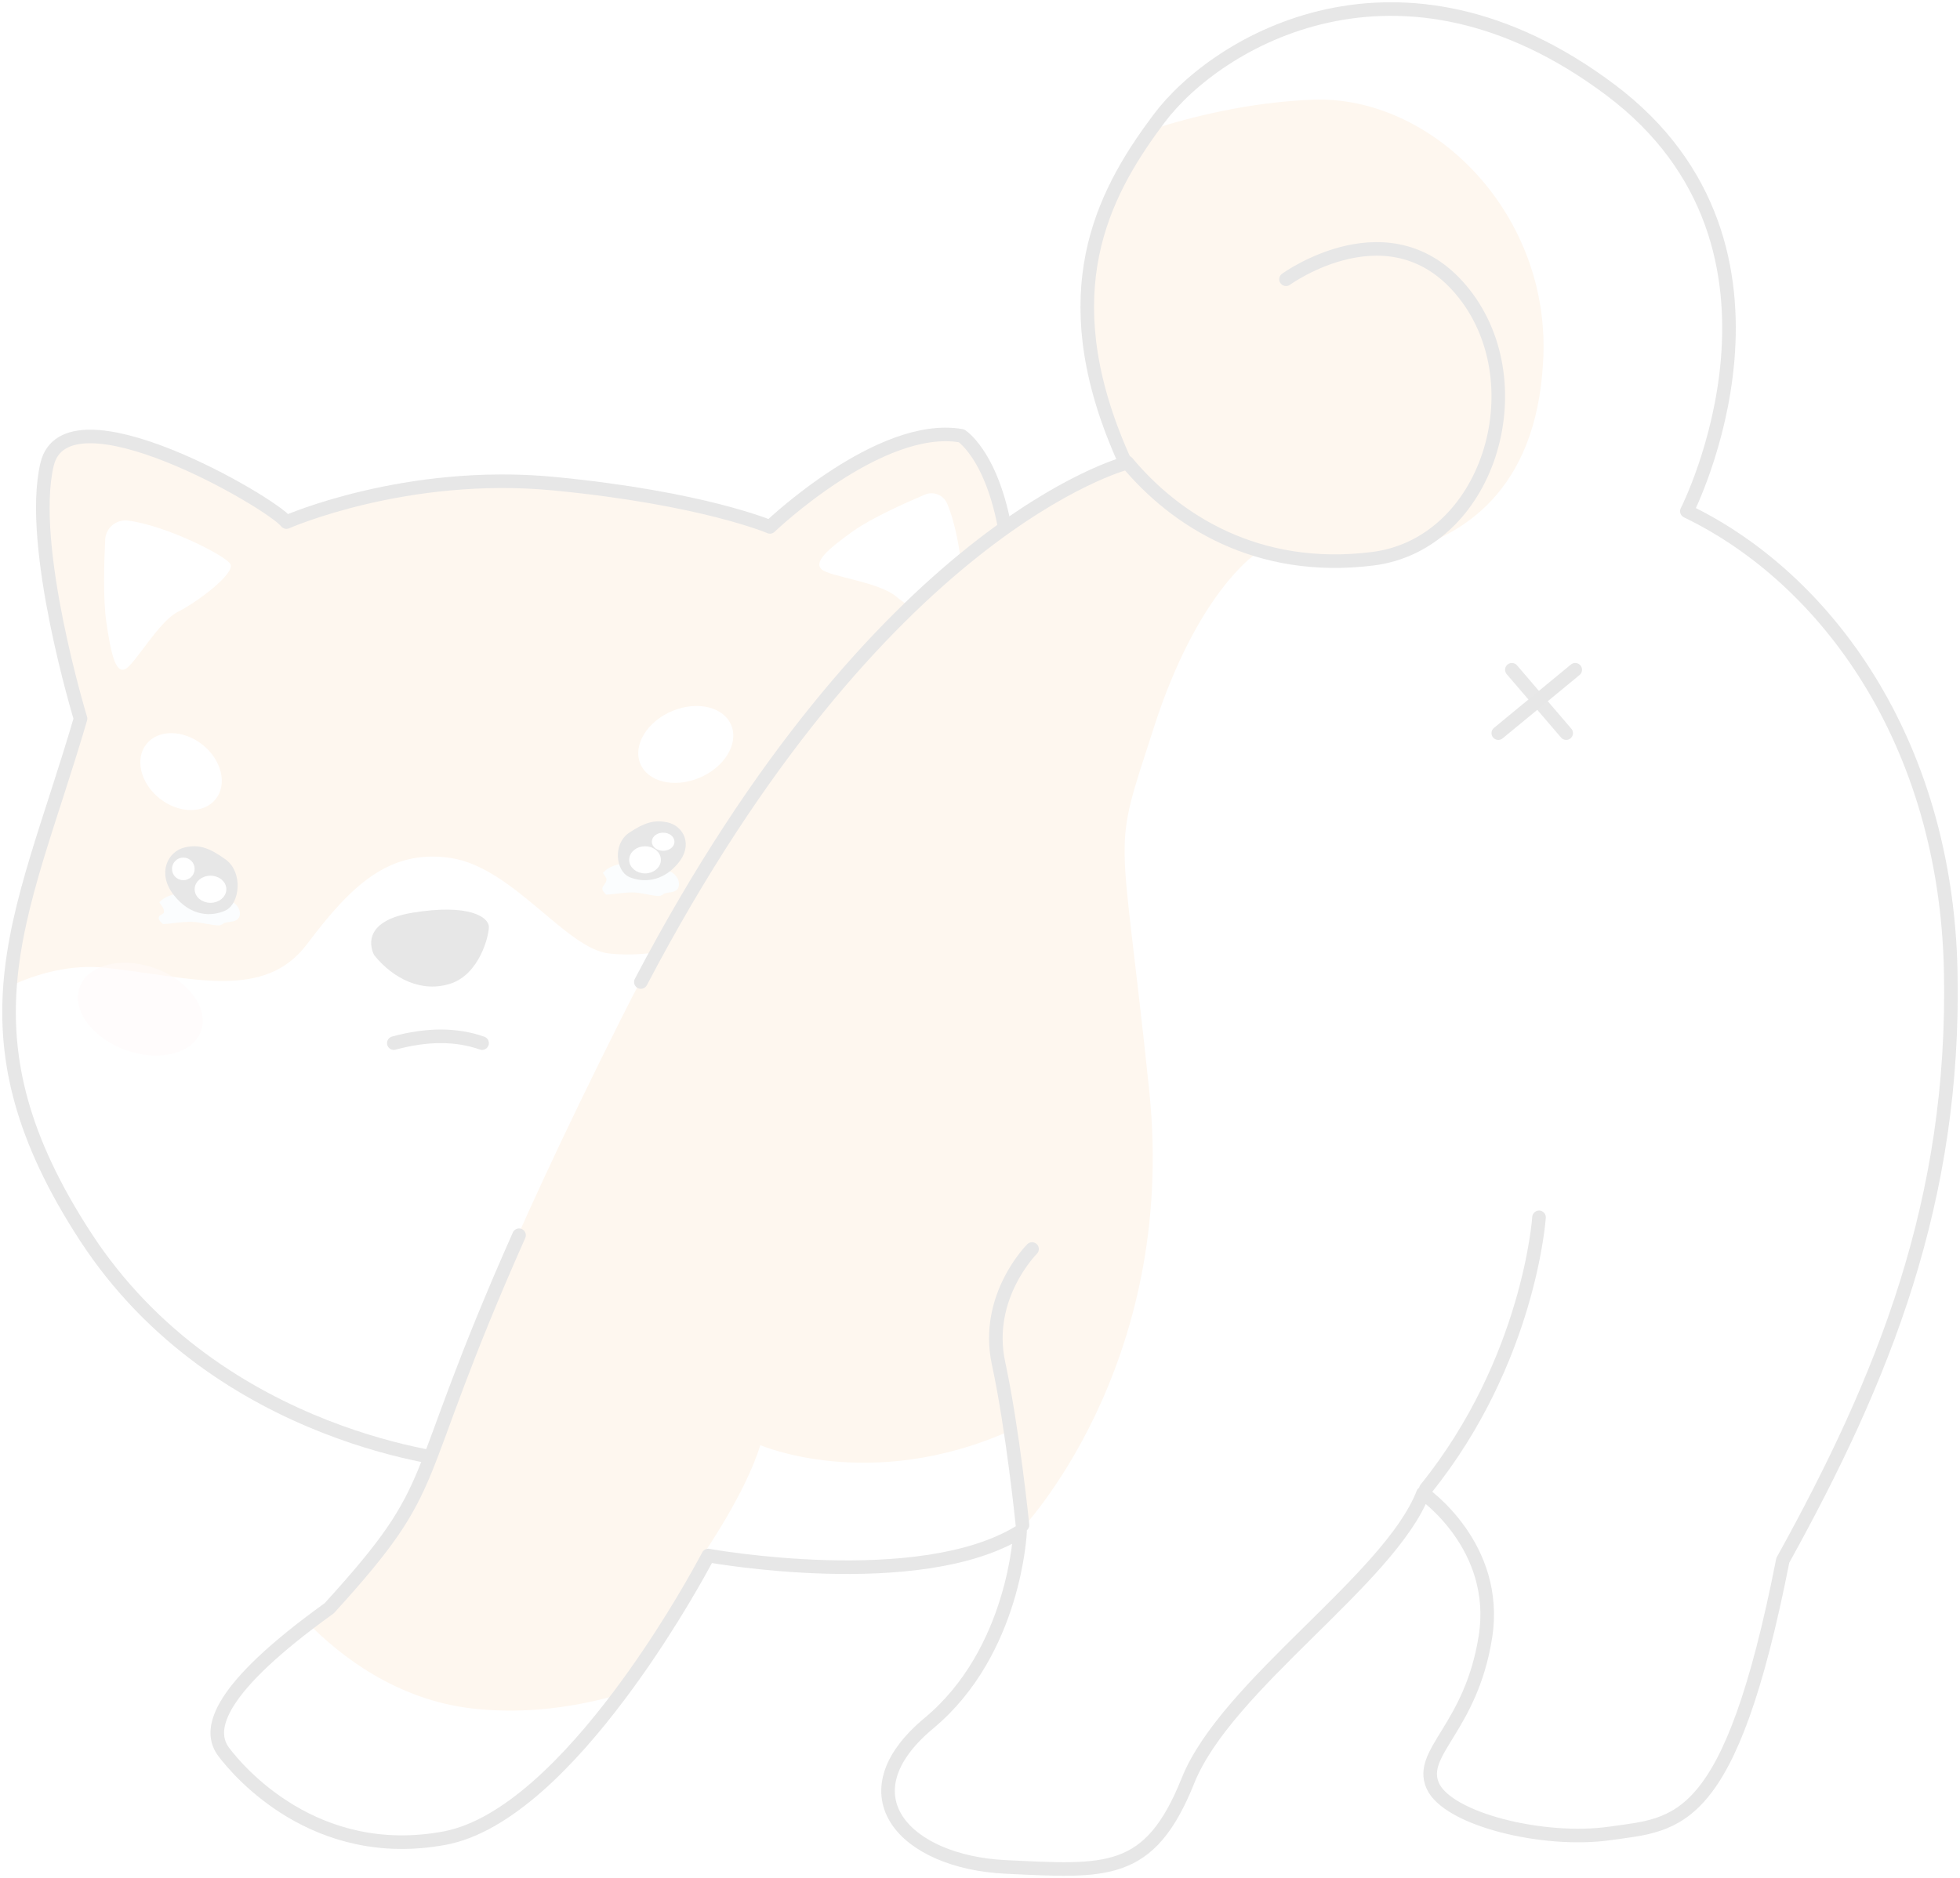 <?xml version="1.0" encoding="UTF-8"?>
<svg width="433px" height="415px" viewBox="0 0 433 415" version="1.1" xmlns="http://www.w3.org/2000/svg" xmlns:xlink="http://www.w3.org/1999/xlink">
    <title>shibe</title>
    <defs>
        <filter x="-32.1%" y="-45.0%" width="164.3%" height="190.0%" filterUnits="objectBoundingBox" id="filter-1">
            <feGaussianBlur stdDeviation="3" in="SourceGraphic"></feGaussianBlur>
        </filter>
    </defs>
    <g id="404" stroke="none" stroke-width="1" fill="none" fill-rule="evenodd" opacity="0.123">
        <g id="Page-3-Copy" transform="translate(-549, -304)">
            <g id="shibe" transform="translate(551, 306)">
                <path d="M212.998,143.886 C186.06,197.49 100.402,321 100.402,321 C100.402,321 46.463,316.763 16.849,271.21 C2.687,249.43 -1.067,232.258 0.244,215.509 C1.682,197.235 9.171,179.459 15.791,156.8 C15.791,156.8 4.157,118.663 8.388,100.654 C12.618,82.645 58.097,109.129 61.27,113.366 C61.27,113.366 87.711,101.713 120.497,104.891 C153.284,108.069 168.091,114.426 168.091,114.426 C168.091,114.426 192.417,91.12 210.396,94.298 C210.396,94.298 218.857,99.595 220.973,121.841 C221.322,125.496 218.297,133.335 212.998,143.886" id="Fill-1" fill="#FFFFFF"></path>
                <path d="M212.989,144.677 L151.621,206.59 C151.621,206.59 142.092,209.755 132.562,208.7 C123.033,207.645 111.386,189.712 97.622,187.602 C83.857,185.492 75.387,193.931 65.858,206.59 C56.328,219.249 40.446,213.975 21.388,211.865 C13.563,211 6.088,213.162 0,216 C1.44,197.803 8.936,180.101 15.564,157.537 C15.564,157.537 3.918,119.56 8.153,101.626 C12.388,83.692 57.917,110.065 61.093,114.285 C61.093,114.285 87.563,102.681 120.386,105.846 C153.209,109.01 168.032,115.34 168.032,115.34 C168.032,115.34 192.385,92.132 210.385,95.297 C210.385,95.297 218.855,100.571 220.973,122.724 C221.322,126.364 218.294,134.17 212.989,144.677" id="Fill-3" fill="#F8BD7B"></path>
                <path d="M207.203,109.215 C206.387,107.348 204.201,106.503 202.318,107.299 C198.105,109.084 190.525,112.47 186.499,115.343 C180.73,119.461 177.653,122.252 179.569,123.854 C181.486,125.456 192.106,126.587 195.938,129.789 C199.77,132.993 209.229,138.515 210.513,136.609 C211.632,134.949 210.94,117.767 207.203,109.215" id="Fill-5" fill="#FFFFFF"></path>
                <path d="M212.998,143.886 C186.06,197.49 100.402,321 100.402,321 C100.402,321 46.463,316.763 16.849,271.21 C2.687,249.43 -1.067,232.258 0.244,215.509 C1.682,197.235 9.171,179.459 15.791,156.8 C15.791,156.8 4.157,118.663 8.388,100.654 C12.618,82.645 58.097,109.129 61.27,113.366 C61.27,113.366 87.711,101.713 120.497,104.891 C153.284,108.069 168.091,114.426 168.091,114.426 C168.091,114.426 192.417,91.12 210.396,94.298 C210.396,94.298 218.857,99.595 220.973,121.841 C221.322,125.496 218.297,133.335 212.998,143.886 Z" id="Stroke-7" stroke="#3A3A3A" stroke-width="3" stroke-linecap="round" stroke-linejoin="round"></path>
                <path d="M391.857,342.789 C380.2,402.069 368.542,401.011 353.705,403.128 C338.868,405.245 317.672,399.952 314.493,392.542 C311.313,385.132 322.971,379.839 326.15,359.727 C329.33,339.614 312.373,327.969 312.373,327.969 C304.954,347.024 268.922,370.312 260.443,391.484 C251.965,412.655 242.427,411.597 220.171,410.538 C197.916,409.479 184.138,394.659 203.215,378.781 C222.291,362.902 223.351,336.438 223.351,336.438 C201.095,350.199 154.464,341.731 154.464,341.731 C154.464,341.731 154.104,342.43 153.404,343.689 C150.893,348.305 144.025,360.372 134.869,372.556 C124.027,387.017 109.974,401.635 96.176,404.187 C67.561,409.479 50.605,389.367 47.425,385.132 C44.437,381.152 44.257,373.424 66.268,356.678 C67.667,355.619 69.151,354.518 70.741,353.375 C102.534,318.442 81.339,331.145 135.388,223.171 C189.437,115.197 246.666,100.377 246.666,100.377 C230.515,65.073 240.328,43.224 252.293,26.594 C252.887,25.769 253.48,24.964 254.085,24.159 C266.802,7.222 307.074,-17.125 353.705,17.808 C400.336,52.741 370.662,110.962 370.662,110.962 C401.395,125.782 427.89,161.774 428.95,212.585 C430.01,263.397 414.113,302.564 391.857,342.789" id="Fill-9" fill="#FDFDFD"></path>
                <line x1="332" y1="146" x2="344" y2="160" id="Stroke-11" stroke="#454545" stroke-width="3" stroke-linecap="round" stroke-linejoin="round"></line>
                <line x1="346" y1="146" x2="329" y2="160" id="Stroke-13" stroke="#3A3A3A" stroke-width="3" stroke-linecap="round" stroke-linejoin="round"></line>
                <path d="M338.881,78.222 C335.698,134.297 275.228,120.542 275.228,120.542 C275.228,120.542 262.497,129.007 252.949,158.631 C243.401,188.256 245.523,177.675 251.888,239.041 C258.253,300.406 223.244,336.378 223.244,336.378 C224.305,330.03 221.122,314.16 221.122,314.16 C190.357,327.914 165.957,317.334 165.957,317.334 C162.774,327.914 153.226,341.668 153.226,341.668 L153.226,343.626 C150.712,348.239 143.837,360.3 134.671,372.478 C125.791,375.038 114.461,376.922 102.303,375.525 C85.616,373.599 73.193,363.94 66,356.608 C67.4,355.55 68.886,354.449 70.477,353.307 C102.303,318.392 81.086,331.088 135.191,223.17 C189.296,115.252 246.584,100.44 246.584,100.44 C230.416,65.155 240.24,43.318 252.217,26.696 C261.203,23.787 273.986,20.591 287.958,20.031 C314.48,18.973 341.002,45.423 338.881,78.222" id="Fill-15" fill="#F8BD7B"></path>
                <path d="M139.577,214.998 C192.352,114.442 246.666,100.377 246.666,100.377 C230.515,65.073 240.328,43.223 252.293,26.594 C252.887,25.769 253.48,24.963 254.084,24.159 C266.802,7.222 307.074,-17.125 353.705,17.808 C400.336,52.741 370.661,110.962 370.661,110.962 C401.395,125.782 427.89,161.774 428.95,212.585 C430.01,263.397 414.113,302.564 391.857,342.789 C380.2,402.069 368.542,401.011 353.705,403.128 C338.868,405.245 317.672,399.952 314.492,392.542 C311.313,385.132 322.971,379.839 326.15,359.727 C329.33,339.614 312.373,327.969 312.373,327.969 C304.954,347.024 268.921,370.312 260.443,391.484 C251.965,412.655 242.427,411.597 220.171,410.538 C197.915,409.479 184.138,394.659 203.214,378.781 C222.291,362.902 223.35,336.438 223.35,336.438 C201.095,350.199 154.464,341.731 154.464,341.731 C154.464,341.731 154.105,342.43 153.404,343.688 C150.892,348.305 144.025,360.372 134.868,372.556 C124.028,387.017 109.974,401.635 96.175,404.187 C67.561,409.479 50.604,389.367 47.425,385.132 C44.437,381.152 44.256,373.424 66.269,356.678 C67.667,355.619 69.151,354.518 70.74,353.375 C96.777,324.767 87.277,328.107 112.667,270.954" id="Stroke-17" stroke="#3A3A3A" stroke-width="3" stroke-linecap="round" stroke-linejoin="round"></path>
                <path d="M226,274 C226,274 215.42,284.517 218.594,299.241 C221.768,313.966 223.884,335 223.884,335" id="Stroke-19" stroke="#3A3A3A" stroke-width="3" stroke-linecap="round" stroke-linejoin="round"></path>
                <path d="M338,267 C338,267 335.917,298.579 313,327" id="Stroke-21" stroke="#3A3A3A" stroke-width="3" stroke-linecap="round" stroke-linejoin="round"></path>
                <path d="M282.106,59.708 C282.106,59.708 305.51,42.67 321.467,62.902 C337.424,83.134 326.786,118.274 301.255,121.468 C275.723,124.663 257.638,112.949 247,100.171" id="Stroke-23" stroke="#3A3A3A" stroke-width="3" stroke-linecap="round" stroke-linejoin="round"></path>
                <path d="M80.675,209.083 C80.675,209.083 76.455,201.776 89.117,199.688 C101.779,197.601 106,200.732 106,202.82 C106,204.908 103.89,213.258 97.558,215.346 C91.227,217.434 84.896,214.302 80.675,209.083" id="Fill-25" fill="#3A3A3A"></path>
                <path d="M45.642,174.593 C43.016,177.866 37.468,177.792 33.248,174.427 C29.028,171.061 27.734,165.68 30.358,162.407 C32.983,159.134 38.532,159.208 42.752,162.573 C46.973,165.939 48.266,171.319 45.642,174.593" id="Fill-33" fill="#FFFFFF"></path>
                <path d="M139.41,166.638 C137.811,162.538 141.032,157.362 146.605,155.077 C152.177,152.792 157.99,154.262 159.59,158.362 C161.189,162.461 157.968,167.638 152.396,169.923 C146.824,172.208 141.01,170.738 139.41,166.638" id="Fill-35" fill="#FFFFFF"></path>
                <path d="M26.309,113.04 C23.703,112.695 21.361,114.631 21.236,117.251 C21,122.167 20.765,130.379 21.469,135.303 C22.524,142.679 23.58,146.893 25.691,145.84 C27.801,144.786 33.078,135.303 37.3,133.196 C41.522,131.088 49.965,124.766 48.91,122.659 C48.041,120.924 35.01,114.189 26.309,113.04" id="Fill-37" fill="#FFFFFF"></path>
                <path d="M31.929,230.162 C24.37,232.372 16.931,230.061 15.313,225.001 C13.695,219.942 18.512,214.048 26.071,211.838 C33.63,209.628 41.069,211.939 42.687,216.999 C44.305,222.058 39.488,227.952 31.929,230.162 Z" id="Oval-Copy-2" fill-opacity="0.9" fill="#FCD9D7" opacity="0.8" filter="url(#filter-1)" transform="translate(29, 221) rotate(35) translate(-29, -221) "></path>
                <path d="M85,228.5 C92.333,226.5 98.833,226.5 104.5,228.5" id="Path-7" stroke="#3A3A3A" stroke-width="3" stroke-linecap="round" stroke-linejoin="round"></path>
                <g id="Group" transform="translate(33, 180)">
                    <path d="M3.814,16.01 C10.752,16.996 14.594,17.485 15.341,17.485 C15.853,17.485 16.536,17.895 16.997,18.484 C17.363,18.954 17.596,19.559 17.461,20.228 C17.398,20.541 17.221,20.741 16.991,20.875 C16.551,21.132 15.958,21.192 15.442,21.257 C14.694,21.352 14.151,21.522 13.888,21.799 C13.581,21.977 13.431,22.002 13.251,22 C12.602,21.992 11.688,21.825 10.675,21.644 C10.041,21.531 9.37,21.411 8.699,21.316 C6.928,21.064 4.822,21.307 3.158,21.503 C2.354,21.598 1.659,21.682 1.17,21.682 C0.482,21.047 0.514,20.868 0.602,20.719 C1.257,20.329 1.459,20.2 1.592,20.064 C1.876,19.001 1.569,18.495 1.142,17.886 C1.044,17.747 0.942,17.602 0.84,17.449 C1.684,16.687 2.569,16.352 3.814,16.01 Z" id="Path-8-Copy" stroke="#DAEFF3" fill="#DAEFF3"></path>
                    <path d="M5.957,5.735 C2.532,6.511 0.215,10.941 3.804,15.497 C7.393,20.053 11.699,20.053 14.57,18.751 C17.441,17.449 18.159,10.941 14.57,8.338 C10.981,5.735 8.828,5.084 5.957,5.735 Z" id="Path-4" stroke="#3A3A3A" fill="#3A3A3A" stroke-linecap="round" stroke-linejoin="round"></path>
                    <ellipse id="Oval-Copy-3" stroke="#FFFFFF" fill="#FFFFFF" cx="11.5" cy="14.5" rx="3" ry="2.5"></ellipse>
                    <circle id="Oval-Copy-5" stroke="#FFFFFF" fill="#FFFFFF" cx="5.5" cy="10" r="2"></circle>
                    <g id="Group-2" transform="translate(98, 0)">
                        <path d="M3.605,9.511 C10.156,10.497 13.784,10.985 14.489,10.985 C14.965,10.985 15.595,11.395 16.022,11.973 C16.372,12.447 16.591,13.059 16.463,13.733 C16.404,14.045 16.24,14.247 16.023,14.382 C15.612,14.635 15.058,14.693 14.577,14.758 C13.855,14.855 13.336,15.027 13.087,15.309 C12.813,15.476 12.678,15.502 12.516,15.5 C11.905,15.492 11.045,15.325 10.092,15.145 C9.493,15.032 8.858,14.912 8.224,14.817 C6.547,14.564 4.552,14.807 2.976,15.004 C2.219,15.099 1.565,15.182 1.105,15.182 C0.482,14.546 0.513,14.362 0.598,14.208 C1.868,12.55 1.528,12.029 1.108,11.397 C1.017,11.258 0.92,11.113 0.824,10.96 C1.613,10.182 2.441,9.85 3.605,9.511 Z" id="Path-8" stroke="#DAEFF3" fill="#DAEFF3"></path>
                        <path d="M7.693,0.201 C4.497,0.867 2.334,4.664 5.684,8.569 C9.033,12.474 13.053,12.474 15.732,11.358 C18.412,10.242 19.082,4.664 15.732,2.433 C12.383,0.201 10.373,-0.357 7.693,0.201 Z" id="Path-4-Copy" stroke="#3A3A3A" fill="#3A3A3A" stroke-linecap="round" stroke-linejoin="round" transform="translate(11, 6) scale(-1, 1) translate(-11, -6) "></path>
                        <ellipse id="Oval-Copy-6" stroke="#FFFFFF" fill="#FFFFFF" cx="13.5" cy="4" rx="2" ry="1.5"></ellipse>
                        <ellipse id="Oval-Copy-4" stroke="#FFFFFF" fill="#FFFFFF" cx="9.5" cy="8" rx="3" ry="2.5"></ellipse>
                    </g>
                </g>
            </g>
        </g>
    </g>
</svg>